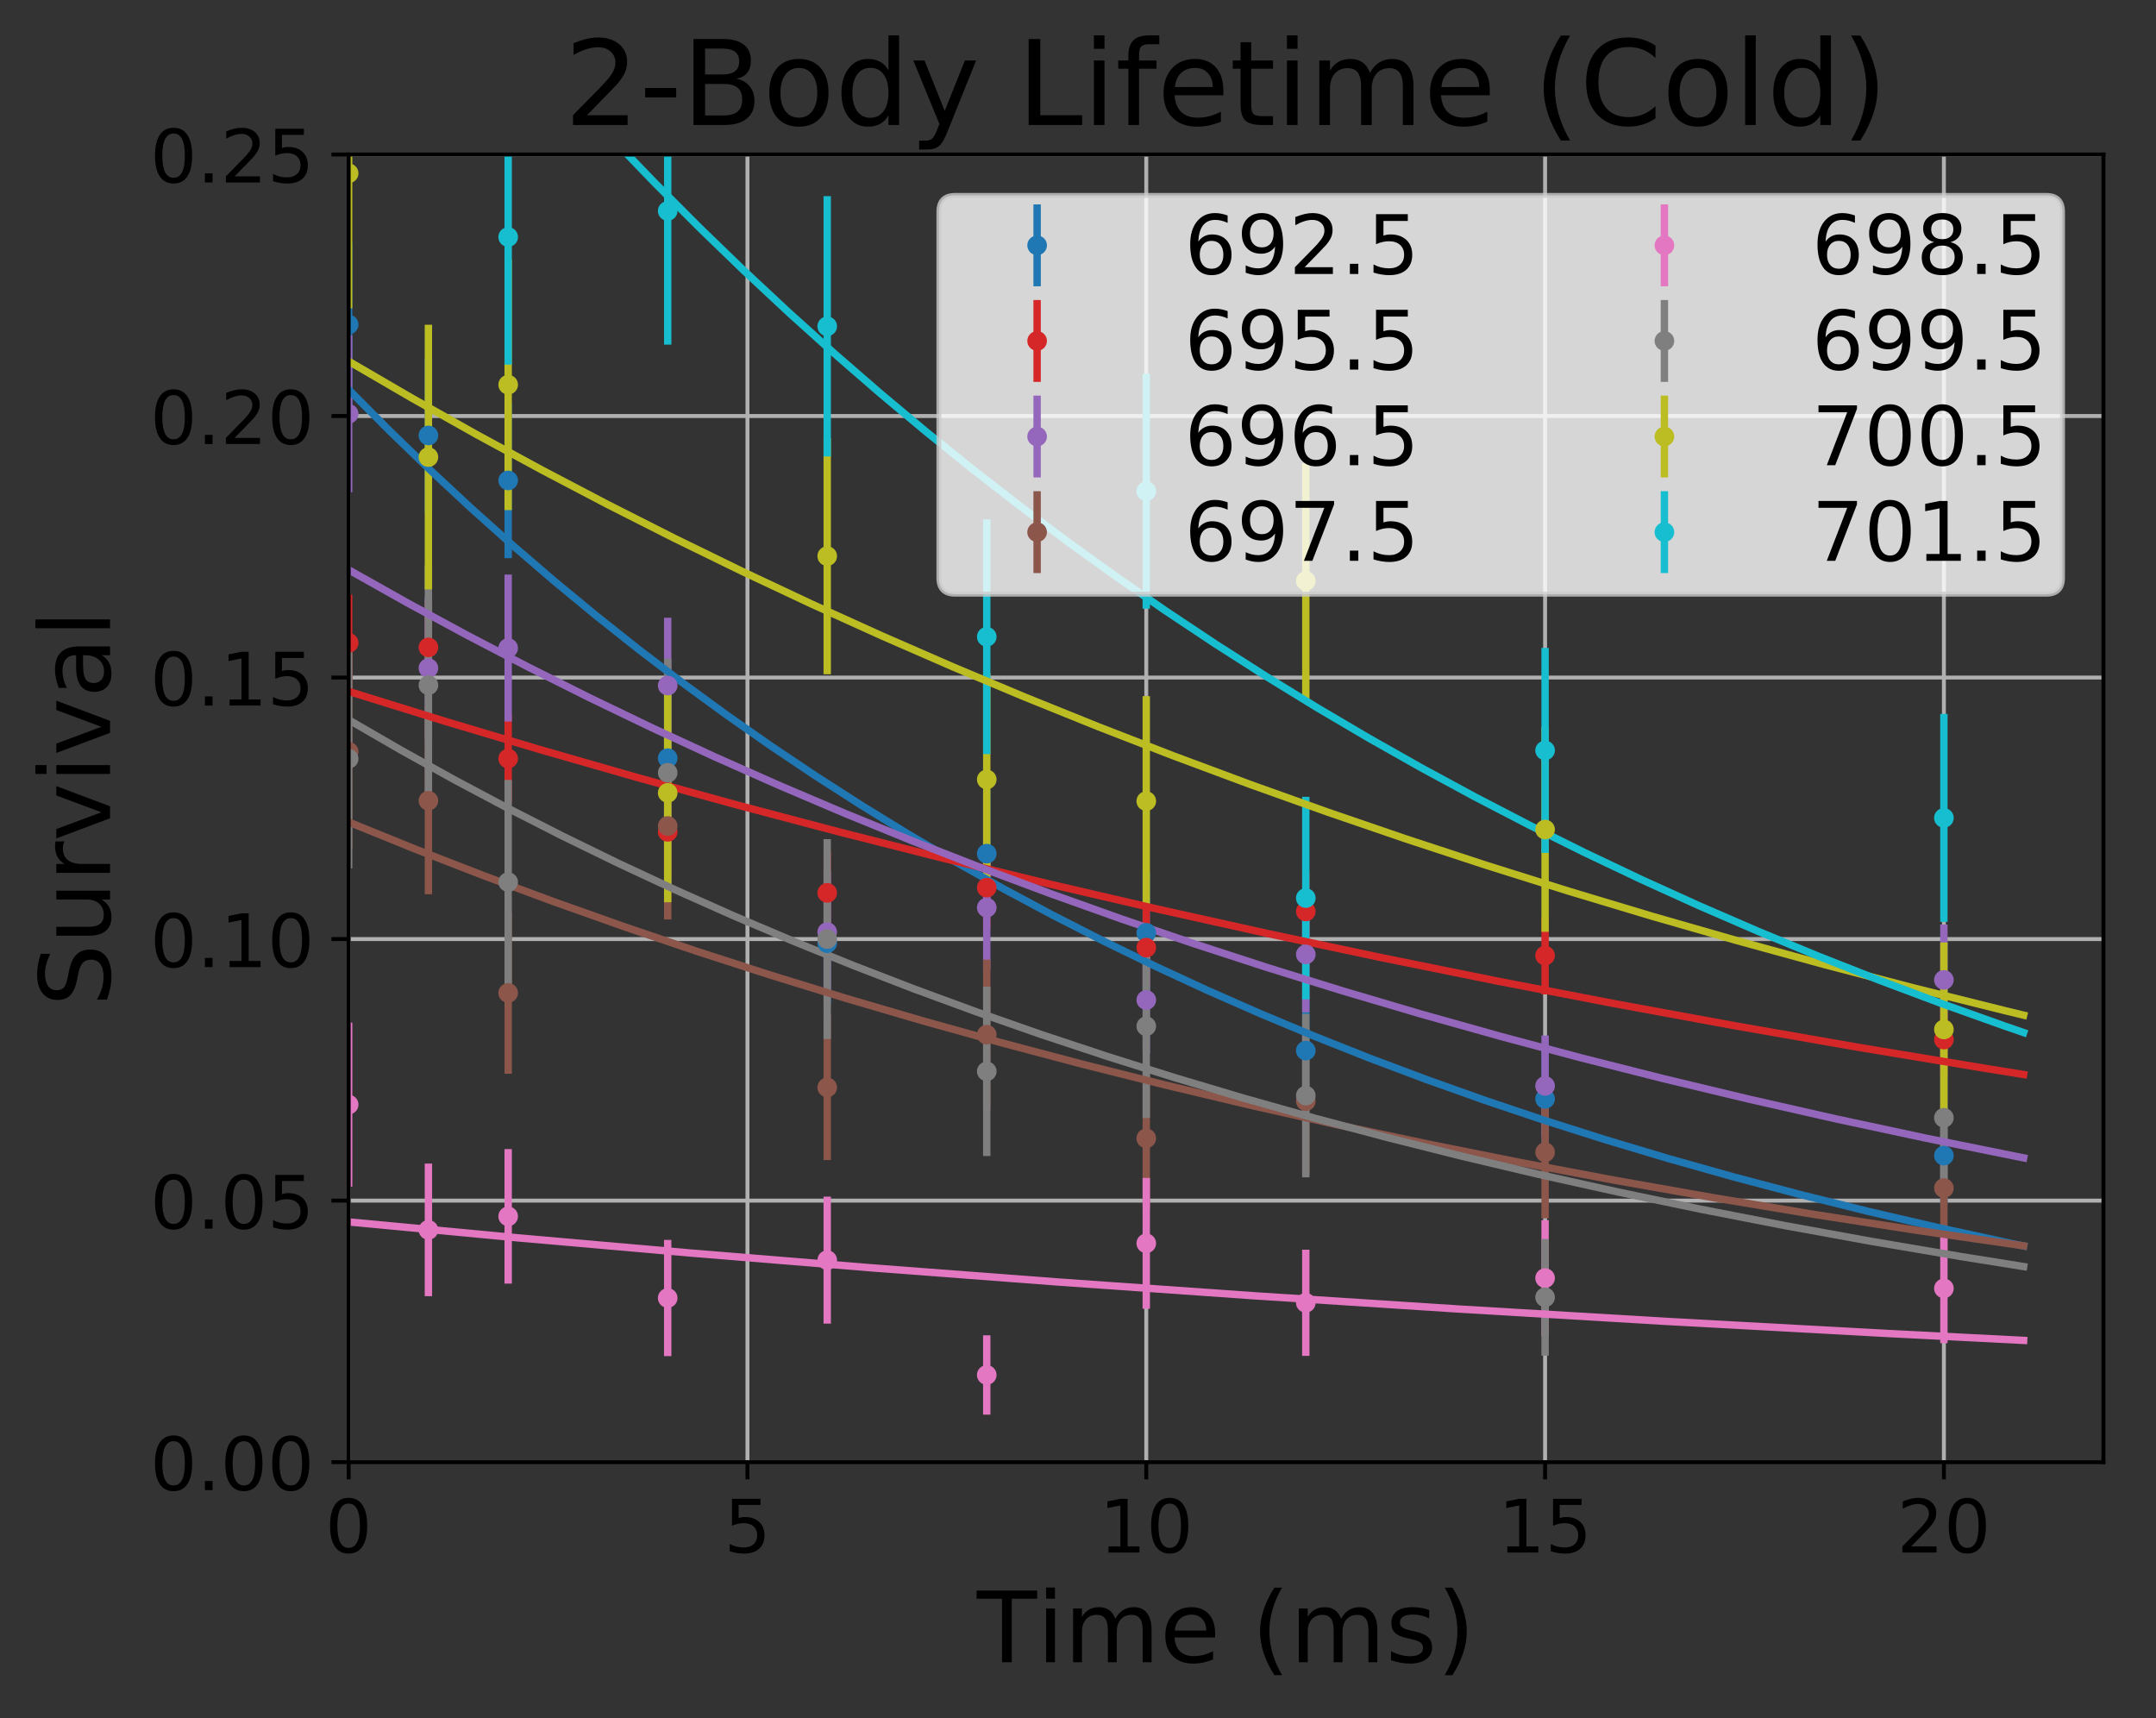 <?xml version="1.0" encoding="utf-8" standalone="no"?>
<!DOCTYPE svg PUBLIC "-//W3C//DTD SVG 1.1//EN"
  "http://www.w3.org/Graphics/SVG/1.1/DTD/svg11.dtd">
<!-- Created with matplotlib (https://matplotlib.org/) -->
<svg height="349.622pt" version="1.1" viewBox="0 0 438.775 349.622" width="438.775pt" xmlns="http://www.w3.org/2000/svg" xmlns:xlink="http://www.w3.org/1999/xlink">
 <rect x="0" y="0" width="438.775" height="349.622" fill="#333333" stroke="none"/>
 <defs>
  <style type="text/css">
*{stroke-linecap:butt;stroke-linejoin:round;}
  </style>
 </defs>
 <g id="figure_1">
  <g id="patch_1">
   <path d="M 0 349.622 
L 438.775 349.622 
L 438.775 0 
L 0 0 
z
" style="fill:none;"/>
  </g>
  <g id="axes_1">
   <g id="patch_2">
    <path d="M 70.955 297.548 
L 428.075 297.548 
L 428.075 31.436 
L 70.955 31.436 
z
" style="fill:none;"/>
   </g>
   <g id="matplotlib.axis_1">
    <g id="xtick_1">
     <g id="line2d_1">
      <path clip-path="url(#p140c2fcd43)" d="M 70.955 297.548 
L 70.955 31.436 
" style="fill:none;stroke:#b0b0b0;stroke-linecap:square;stroke-width:0.8;"/>
     </g>
     <g id="line2d_2">
      <defs>
       <path d="M 0 0 
L 0 3.5 
" id="m005f0a59be" style="stroke:#000000;stroke-width:0.8;"/>
      </defs>
      <g>
       <use style="stroke:#000000;stroke-width:0.8;" x="70.955" xlink:href="#m005f0a59be" y="297.548"/>
      </g>
     </g>
     <g id="text_1">
      <!-- 0 -->
      <defs>
       <path d="M 31.781 66.406 
Q 24.172 66.406 20.328 58.906 
Q 16.5 51.422 16.5 36.375 
Q 16.5 21.391 20.328 13.891 
Q 24.172 6.391 31.781 6.391 
Q 39.453 6.391 43.281 13.891 
Q 47.125 21.391 47.125 36.375 
Q 47.125 51.422 43.281 58.906 
Q 39.453 66.406 31.781 66.406 
z
M 31.781 74.219 
Q 44.047 74.219 50.516 64.516 
Q 56.984 54.828 56.984 36.375 
Q 56.984 17.969 50.516 8.266 
Q 44.047 -1.422 31.781 -1.422 
Q 19.531 -1.422 13.062 8.266 
Q 6.594 17.969 6.594 36.375 
Q 6.594 54.828 13.062 64.516 
Q 19.531 74.219 31.781 74.219 
z
" id="DejaVuSans-48"/>
      </defs>
      <g transform="translate(66.183 315.946)scale(0.15 -0.15)">
       <use xlink:href="#DejaVuSans-48"/>
      </g>
     </g>
    </g>
    <g id="xtick_2">
     <g id="line2d_3">
      <path clip-path="url(#p140c2fcd43)" d="M 152.118 297.548 
L 152.118 31.436 
" style="fill:none;stroke:#b0b0b0;stroke-linecap:square;stroke-width:0.8;"/>
     </g>
     <g id="line2d_4">
      <g>
       <use style="stroke:#000000;stroke-width:0.8;" x="152.118" xlink:href="#m005f0a59be" y="297.548"/>
      </g>
     </g>
     <g id="text_2">
      <!-- 5 -->
      <defs>
       <path d="M 10.797 72.906 
L 49.516 72.906 
L 49.516 64.594 
L 19.828 64.594 
L 19.828 46.734 
Q 21.969 47.469 24.109 47.828 
Q 26.266 48.188 28.422 48.188 
Q 40.625 48.188 47.75 41.5 
Q 54.891 34.812 54.891 23.391 
Q 54.891 11.625 47.562 5.094 
Q 40.234 -1.422 26.906 -1.422 
Q 22.312 -1.422 17.547 -0.641 
Q 12.797 0.141 7.719 1.703 
L 7.719 11.625 
Q 12.109 9.234 16.797 8.062 
Q 21.484 6.891 26.703 6.891 
Q 35.156 6.891 40.078 11.328 
Q 45.016 15.766 45.016 23.391 
Q 45.016 31 40.078 35.438 
Q 35.156 39.891 26.703 39.891 
Q 22.75 39.891 18.812 39.016 
Q 14.891 38.141 10.797 36.281 
z
" id="DejaVuSans-53"/>
      </defs>
      <g transform="translate(147.346 315.946)scale(0.15 -0.15)">
       <use xlink:href="#DejaVuSans-53"/>
      </g>
     </g>
    </g>
    <g id="xtick_3">
     <g id="line2d_5">
      <path clip-path="url(#p140c2fcd43)" d="M 233.282 297.548 
L 233.282 31.436 
" style="fill:none;stroke:#b0b0b0;stroke-linecap:square;stroke-width:0.8;"/>
     </g>
     <g id="line2d_6">
      <g>
       <use style="stroke:#000000;stroke-width:0.8;" x="233.282" xlink:href="#m005f0a59be" y="297.548"/>
      </g>
     </g>
     <g id="text_3">
      <!-- 10 -->
      <defs>
       <path d="M 12.406 8.297 
L 28.516 8.297 
L 28.516 63.922 
L 10.984 60.406 
L 10.984 69.391 
L 28.422 72.906 
L 38.281 72.906 
L 38.281 8.297 
L 54.391 8.297 
L 54.391 0 
L 12.406 0 
z
" id="DejaVuSans-49"/>
      </defs>
      <g transform="translate(223.738 315.946)scale(0.15 -0.15)">
       <use xlink:href="#DejaVuSans-49"/>
       <use x="63.623" xlink:href="#DejaVuSans-48"/>
      </g>
     </g>
    </g>
    <g id="xtick_4">
     <g id="line2d_7">
      <path clip-path="url(#p140c2fcd43)" d="M 314.446 297.548 
L 314.446 31.436 
" style="fill:none;stroke:#b0b0b0;stroke-linecap:square;stroke-width:0.8;"/>
     </g>
     <g id="line2d_8">
      <g>
       <use style="stroke:#000000;stroke-width:0.8;" x="314.446" xlink:href="#m005f0a59be" y="297.548"/>
      </g>
     </g>
     <g id="text_4">
      <!-- 15 -->
      <g transform="translate(304.902 315.946)scale(0.15 -0.15)">
       <use xlink:href="#DejaVuSans-49"/>
       <use x="63.623" xlink:href="#DejaVuSans-53"/>
      </g>
     </g>
    </g>
    <g id="xtick_5">
     <g id="line2d_9">
      <path clip-path="url(#p140c2fcd43)" d="M 395.609 297.548 
L 395.609 31.436 
" style="fill:none;stroke:#b0b0b0;stroke-linecap:square;stroke-width:0.8;"/>
     </g>
     <g id="line2d_10">
      <g>
       <use style="stroke:#000000;stroke-width:0.8;" x="395.609" xlink:href="#m005f0a59be" y="297.548"/>
      </g>
     </g>
     <g id="text_5">
      <!-- 20 -->
      <defs>
       <path d="M 19.188 8.297 
L 53.609 8.297 
L 53.609 0 
L 7.328 0 
L 7.328 8.297 
Q 12.938 14.109 22.625 23.891 
Q 32.328 33.688 34.812 36.531 
Q 39.547 41.844 41.422 45.531 
Q 43.312 49.219 43.312 52.781 
Q 43.312 58.594 39.234 62.25 
Q 35.156 65.922 28.609 65.922 
Q 23.969 65.922 18.812 64.312 
Q 13.672 62.703 7.812 59.422 
L 7.812 69.391 
Q 13.766 71.781 18.938 73 
Q 24.125 74.219 28.422 74.219 
Q 39.75 74.219 46.484 68.547 
Q 53.219 62.891 53.219 53.422 
Q 53.219 48.922 51.531 44.891 
Q 49.859 40.875 45.406 35.406 
Q 44.188 33.984 37.641 27.219 
Q 31.109 20.453 19.188 8.297 
z
" id="DejaVuSans-50"/>
      </defs>
      <g transform="translate(386.065 315.946)scale(0.15 -0.15)">
       <use xlink:href="#DejaVuSans-50"/>
       <use x="63.623" xlink:href="#DejaVuSans-48"/>
      </g>
     </g>
    </g>
    <g id="text_6">
     <!-- Time (ms) -->
     <defs>
      <path d="M -0.297 72.906 
L 61.375 72.906 
L 61.375 64.594 
L 35.5 64.594 
L 35.5 0 
L 25.594 0 
L 25.594 64.594 
L -0.297 64.594 
z
" id="DejaVuSans-84"/>
      <path d="M 9.422 54.688 
L 18.406 54.688 
L 18.406 0 
L 9.422 0 
z
M 9.422 75.984 
L 18.406 75.984 
L 18.406 64.594 
L 9.422 64.594 
z
" id="DejaVuSans-105"/>
      <path d="M 52 44.188 
Q 55.375 50.25 60.062 53.125 
Q 64.75 56 71.094 56 
Q 79.641 56 84.281 50.016 
Q 88.922 44.047 88.922 33.016 
L 88.922 0 
L 79.891 0 
L 79.891 32.719 
Q 79.891 40.578 77.094 44.375 
Q 74.312 48.188 68.609 48.188 
Q 61.625 48.188 57.562 43.547 
Q 53.516 38.922 53.516 30.906 
L 53.516 0 
L 44.484 0 
L 44.484 32.719 
Q 44.484 40.625 41.703 44.406 
Q 38.922 48.188 33.109 48.188 
Q 26.219 48.188 22.156 43.531 
Q 18.109 38.875 18.109 30.906 
L 18.109 0 
L 9.078 0 
L 9.078 54.688 
L 18.109 54.688 
L 18.109 46.188 
Q 21.188 51.219 25.484 53.609 
Q 29.781 56 35.688 56 
Q 41.656 56 45.828 52.969 
Q 50 49.953 52 44.188 
z
" id="DejaVuSans-109"/>
      <path d="M 56.203 29.594 
L 56.203 25.203 
L 14.891 25.203 
Q 15.484 15.922 20.484 11.062 
Q 25.484 6.203 34.422 6.203 
Q 39.594 6.203 44.453 7.469 
Q 49.312 8.734 54.109 11.281 
L 54.109 2.781 
Q 49.266 0.734 44.188 -0.344 
Q 39.109 -1.422 33.891 -1.422 
Q 20.797 -1.422 13.156 6.188 
Q 5.516 13.812 5.516 26.812 
Q 5.516 40.234 12.766 48.109 
Q 20.016 56 32.328 56 
Q 43.359 56 49.781 48.891 
Q 56.203 41.797 56.203 29.594 
z
M 47.219 32.234 
Q 47.125 39.594 43.094 43.984 
Q 39.062 48.391 32.422 48.391 
Q 24.906 48.391 20.391 44.141 
Q 15.875 39.891 15.188 32.172 
z
" id="DejaVuSans-101"/>
      <path id="DejaVuSans-32"/>
      <path d="M 31 75.875 
Q 24.469 64.656 21.281 53.656 
Q 18.109 42.672 18.109 31.391 
Q 18.109 20.125 21.312 9.062 
Q 24.516 -2 31 -13.188 
L 23.188 -13.188 
Q 15.875 -1.703 12.234 9.375 
Q 8.594 20.453 8.594 31.391 
Q 8.594 42.281 12.203 53.312 
Q 15.828 64.359 23.188 75.875 
z
" id="DejaVuSans-40"/>
      <path d="M 44.281 53.078 
L 44.281 44.578 
Q 40.484 46.531 36.375 47.5 
Q 32.281 48.484 27.875 48.484 
Q 21.188 48.484 17.844 46.438 
Q 14.5 44.391 14.5 40.281 
Q 14.5 37.156 16.891 35.375 
Q 19.281 33.594 26.516 31.984 
L 29.594 31.297 
Q 39.156 29.25 43.188 25.516 
Q 47.219 21.781 47.219 15.094 
Q 47.219 7.469 41.188 3.016 
Q 35.156 -1.422 24.609 -1.422 
Q 20.219 -1.422 15.453 -0.562 
Q 10.688 0.297 5.422 2 
L 5.422 11.281 
Q 10.406 8.688 15.234 7.391 
Q 20.062 6.109 24.812 6.109 
Q 31.156 6.109 34.562 8.281 
Q 37.984 10.453 37.984 14.406 
Q 37.984 18.062 35.516 20.016 
Q 33.062 21.969 24.703 23.781 
L 21.578 24.516 
Q 13.234 26.266 9.516 29.906 
Q 5.812 33.547 5.812 39.891 
Q 5.812 47.609 11.281 51.797 
Q 16.75 56 26.812 56 
Q 31.781 56 36.172 55.266 
Q 40.578 54.547 44.281 53.078 
z
" id="DejaVuSans-115"/>
      <path d="M 8.016 75.875 
L 15.828 75.875 
Q 23.141 64.359 26.781 53.312 
Q 30.422 42.281 30.422 31.391 
Q 30.422 20.453 26.781 9.375 
Q 23.141 -1.703 15.828 -13.188 
L 8.016 -13.188 
Q 14.5 -2 17.703 9.062 
Q 20.906 20.125 20.906 31.391 
Q 20.906 42.672 17.703 53.656 
Q 14.5 64.656 8.016 75.875 
z
" id="DejaVuSans-41"/>
     </defs>
     <g transform="translate(198.808 338.262)scale(0.2 -0.2)">
      <use xlink:href="#DejaVuSans-84"/>
      <use x="61.037" xlink:href="#DejaVuSans-105"/>
      <use x="88.82" xlink:href="#DejaVuSans-109"/>
      <use x="186.232" xlink:href="#DejaVuSans-101"/>
      <use x="247.756" xlink:href="#DejaVuSans-32"/>
      <use x="279.543" xlink:href="#DejaVuSans-40"/>
      <use x="318.557" xlink:href="#DejaVuSans-109"/>
      <use x="415.969" xlink:href="#DejaVuSans-115"/>
      <use x="468.068" xlink:href="#DejaVuSans-41"/>
     </g>
    </g>
   </g>
   <g id="matplotlib.axis_2">
    <g id="ytick_1">
     <g id="line2d_11">
      <path clip-path="url(#p140c2fcd43)" d="M 70.955 297.548 
L 428.075 297.548 
" style="fill:none;stroke:#b0b0b0;stroke-linecap:square;stroke-width:0.8;"/>
     </g>
     <g id="line2d_12">
      <defs>
       <path d="M 0 0 
L -3.5 0 
" id="mc3ce260a5b" style="stroke:#000000;stroke-width:0.8;"/>
      </defs>
      <g>
       <use style="stroke:#000000;stroke-width:0.8;" x="70.955" xlink:href="#mc3ce260a5b" y="297.548"/>
      </g>
     </g>
     <g id="text_7">
      <!-- 0.00 -->
      <defs>
       <path d="M 10.688 12.406 
L 21 12.406 
L 21 0 
L 10.688 0 
z
" id="DejaVuSans-46"/>
      </defs>
      <g transform="translate(30.556 303.247)scale(0.15 -0.15)">
       <use xlink:href="#DejaVuSans-48"/>
       <use x="63.623" xlink:href="#DejaVuSans-46"/>
       <use x="95.41" xlink:href="#DejaVuSans-48"/>
       <use x="159.033" xlink:href="#DejaVuSans-48"/>
      </g>
     </g>
    </g>
    <g id="ytick_2">
     <g id="line2d_13">
      <path clip-path="url(#p140c2fcd43)" d="M 70.955 244.326 
L 428.075 244.326 
" style="fill:none;stroke:#b0b0b0;stroke-linecap:square;stroke-width:0.8;"/>
     </g>
     <g id="line2d_14">
      <g>
       <use style="stroke:#000000;stroke-width:0.8;" x="70.955" xlink:href="#mc3ce260a5b" y="244.326"/>
      </g>
     </g>
     <g id="text_8">
      <!-- 0.05 -->
      <g transform="translate(30.556 250.025)scale(0.15 -0.15)">
       <use xlink:href="#DejaVuSans-48"/>
       <use x="63.623" xlink:href="#DejaVuSans-46"/>
       <use x="95.41" xlink:href="#DejaVuSans-48"/>
       <use x="159.033" xlink:href="#DejaVuSans-53"/>
      </g>
     </g>
    </g>
    <g id="ytick_3">
     <g id="line2d_15">
      <path clip-path="url(#p140c2fcd43)" d="M 70.955 191.103 
L 428.075 191.103 
" style="fill:none;stroke:#b0b0b0;stroke-linecap:square;stroke-width:0.8;"/>
     </g>
     <g id="line2d_16">
      <g>
       <use style="stroke:#000000;stroke-width:0.8;" x="70.955" xlink:href="#mc3ce260a5b" y="191.103"/>
      </g>
     </g>
     <g id="text_9">
      <!-- 0.10 -->
      <g transform="translate(30.556 196.802)scale(0.15 -0.15)">
       <use xlink:href="#DejaVuSans-48"/>
       <use x="63.623" xlink:href="#DejaVuSans-46"/>
       <use x="95.41" xlink:href="#DejaVuSans-49"/>
       <use x="159.033" xlink:href="#DejaVuSans-48"/>
      </g>
     </g>
    </g>
    <g id="ytick_4">
     <g id="line2d_17">
      <path clip-path="url(#p140c2fcd43)" d="M 70.955 137.881 
L 428.075 137.881 
" style="fill:none;stroke:#b0b0b0;stroke-linecap:square;stroke-width:0.8;"/>
     </g>
     <g id="line2d_18">
      <g>
       <use style="stroke:#000000;stroke-width:0.8;" x="70.955" xlink:href="#mc3ce260a5b" y="137.881"/>
      </g>
     </g>
     <g id="text_10">
      <!-- 0.15 -->
      <g transform="translate(30.556 143.58)scale(0.15 -0.15)">
       <use xlink:href="#DejaVuSans-48"/>
       <use x="63.623" xlink:href="#DejaVuSans-46"/>
       <use x="95.41" xlink:href="#DejaVuSans-49"/>
       <use x="159.033" xlink:href="#DejaVuSans-53"/>
      </g>
     </g>
    </g>
    <g id="ytick_5">
     <g id="line2d_19">
      <path clip-path="url(#p140c2fcd43)" d="M 70.955 84.659 
L 428.075 84.659 
" style="fill:none;stroke:#b0b0b0;stroke-linecap:square;stroke-width:0.8;"/>
     </g>
     <g id="line2d_20">
      <g>
       <use style="stroke:#000000;stroke-width:0.8;" x="70.955" xlink:href="#mc3ce260a5b" y="84.659"/>
      </g>
     </g>
     <g id="text_11">
      <!-- 0.20 -->
      <g transform="translate(30.556 90.357)scale(0.15 -0.15)">
       <use xlink:href="#DejaVuSans-48"/>
       <use x="63.623" xlink:href="#DejaVuSans-46"/>
       <use x="95.41" xlink:href="#DejaVuSans-50"/>
       <use x="159.033" xlink:href="#DejaVuSans-48"/>
      </g>
     </g>
    </g>
    <g id="ytick_6">
     <g id="line2d_21">
      <path clip-path="url(#p140c2fcd43)" d="M 70.955 31.436 
L 428.075 31.436 
" style="fill:none;stroke:#b0b0b0;stroke-linecap:square;stroke-width:0.8;"/>
     </g>
     <g id="line2d_22">
      <g>
       <use style="stroke:#000000;stroke-width:0.8;" x="70.955" xlink:href="#mc3ce260a5b" y="31.436"/>
      </g>
     </g>
     <g id="text_12">
      <!-- 0.25 -->
      <g transform="translate(30.556 37.135)scale(0.15 -0.15)">
       <use xlink:href="#DejaVuSans-48"/>
       <use x="63.623" xlink:href="#DejaVuSans-46"/>
       <use x="95.41" xlink:href="#DejaVuSans-50"/>
       <use x="159.033" xlink:href="#DejaVuSans-53"/>
      </g>
     </g>
    </g>
    <g id="text_13">
     <!-- Survival -->
     <defs>
      <path d="M 53.516 70.516 
L 53.516 60.891 
Q 47.906 63.578 42.922 64.891 
Q 37.938 66.219 33.297 66.219 
Q 25.25 66.219 20.875 63.094 
Q 16.5 59.969 16.5 54.203 
Q 16.5 49.359 19.406 46.891 
Q 22.312 44.438 30.422 42.922 
L 36.375 41.703 
Q 47.406 39.594 52.656 34.297 
Q 57.906 29 57.906 20.125 
Q 57.906 9.516 50.797 4.047 
Q 43.703 -1.422 29.984 -1.422 
Q 24.812 -1.422 18.969 -0.25 
Q 13.141 0.922 6.891 3.219 
L 6.891 13.375 
Q 12.891 10.016 18.656 8.297 
Q 24.422 6.594 29.984 6.594 
Q 38.422 6.594 43.016 9.906 
Q 47.609 13.234 47.609 19.391 
Q 47.609 24.75 44.312 27.781 
Q 41.016 30.812 33.5 32.328 
L 27.484 33.5 
Q 16.453 35.688 11.516 40.375 
Q 6.594 45.062 6.594 53.422 
Q 6.594 63.094 13.406 68.656 
Q 20.219 74.219 32.172 74.219 
Q 37.312 74.219 42.625 73.281 
Q 47.953 72.359 53.516 70.516 
z
" id="DejaVuSans-83"/>
      <path d="M 8.5 21.578 
L 8.5 54.688 
L 17.484 54.688 
L 17.484 21.922 
Q 17.484 14.156 20.5 10.266 
Q 23.531 6.391 29.594 6.391 
Q 36.859 6.391 41.078 11.031 
Q 45.312 15.672 45.312 23.688 
L 45.312 54.688 
L 54.297 54.688 
L 54.297 0 
L 45.312 0 
L 45.312 8.406 
Q 42.047 3.422 37.719 1 
Q 33.406 -1.422 27.688 -1.422 
Q 18.266 -1.422 13.375 4.438 
Q 8.5 10.297 8.5 21.578 
z
M 31.109 56 
z
" id="DejaVuSans-117"/>
      <path d="M 41.109 46.297 
Q 39.594 47.172 37.812 47.578 
Q 36.031 48 33.891 48 
Q 26.266 48 22.188 43.047 
Q 18.109 38.094 18.109 28.812 
L 18.109 0 
L 9.078 0 
L 9.078 54.688 
L 18.109 54.688 
L 18.109 46.188 
Q 20.953 51.172 25.484 53.578 
Q 30.031 56 36.531 56 
Q 37.453 56 38.578 55.875 
Q 39.703 55.766 41.062 55.516 
z
" id="DejaVuSans-114"/>
      <path d="M 2.984 54.688 
L 12.5 54.688 
L 29.594 8.797 
L 46.688 54.688 
L 56.203 54.688 
L 35.688 0 
L 23.484 0 
z
" id="DejaVuSans-118"/>
      <path d="M 34.281 27.484 
Q 23.391 27.484 19.188 25 
Q 14.984 22.516 14.984 16.5 
Q 14.984 11.719 18.141 8.906 
Q 21.297 6.109 26.703 6.109 
Q 34.188 6.109 38.703 11.406 
Q 43.219 16.703 43.219 25.484 
L 43.219 27.484 
z
M 52.203 31.203 
L 52.203 0 
L 43.219 0 
L 43.219 8.297 
Q 40.141 3.328 35.547 0.953 
Q 30.953 -1.422 24.312 -1.422 
Q 15.922 -1.422 10.953 3.297 
Q 6 8.016 6 15.922 
Q 6 25.141 12.172 29.828 
Q 18.359 34.516 30.609 34.516 
L 43.219 34.516 
L 43.219 35.406 
Q 43.219 41.609 39.141 45 
Q 35.062 48.391 27.688 48.391 
Q 23 48.391 18.547 47.266 
Q 14.109 46.141 10.016 43.891 
L 10.016 52.203 
Q 14.938 54.109 19.578 55.047 
Q 24.219 56 28.609 56 
Q 40.484 56 46.344 49.844 
Q 52.203 43.703 52.203 31.203 
z
" id="DejaVuSans-97"/>
      <path d="M 9.422 75.984 
L 18.406 75.984 
L 18.406 0 
L 9.422 0 
z
" id="DejaVuSans-108"/>
     </defs>
     <g transform="translate(22.397 204.811)rotate(-90)scale(0.2 -0.2)">
      <use xlink:href="#DejaVuSans-83"/>
      <use x="63.477" xlink:href="#DejaVuSans-117"/>
      <use x="126.855" xlink:href="#DejaVuSans-114"/>
      <use x="167.969" xlink:href="#DejaVuSans-118"/>
      <use x="227.148" xlink:href="#DejaVuSans-105"/>
      <use x="254.932" xlink:href="#DejaVuSans-118"/>
      <use x="314.111" xlink:href="#DejaVuSans-97"/>
      <use x="375.391" xlink:href="#DejaVuSans-108"/>
     </g>
    </g>
   </g>
   <g id="LineCollection_1">
    <path clip-path="url(#p140c2fcd43)" d="M 70.955 82.733 
L 70.955 49.359 
" style="fill:none;stroke:#1f77b4;stroke-width:1.5;"/>
    <path clip-path="url(#p140c2fcd43)" d="M 87.187 104.302 
L 87.187 72.933 
" style="fill:none;stroke:#1f77b4;stroke-width:1.5;"/>
    <path clip-path="url(#p140c2fcd43)" d="M 103.42 113.587 
L 103.42 81.956 
" style="fill:none;stroke:#1f77b4;stroke-width:1.5;"/>
    <path clip-path="url(#p140c2fcd43)" d="M 135.886 168.363 
L 135.886 140.213 
" style="fill:none;stroke:#1f77b4;stroke-width:1.5;"/>
    <path clip-path="url(#p140c2fcd43)" d="M 168.351 204.496 
L 168.351 179.374 
" style="fill:none;stroke:#1f77b4;stroke-width:1.5;"/>
    <path clip-path="url(#p140c2fcd43)" d="M 200.817 186.682 
L 200.817 160.761 
" style="fill:none;stroke:#1f77b4;stroke-width:1.5;"/>
    <path clip-path="url(#p140c2fcd43)" d="M 233.282 202.241 
L 233.282 177.413 
" style="fill:none;stroke:#1f77b4;stroke-width:1.5;"/>
    <path clip-path="url(#p140c2fcd43)" d="M 265.747 224.771 
L 265.747 202.831 
" style="fill:none;stroke:#1f77b4;stroke-width:1.5;"/>
    <path clip-path="url(#p140c2fcd43)" d="M 314.446 233.953 
L 314.446 213.304 
" style="fill:none;stroke:#1f77b4;stroke-width:1.5;"/>
    <path clip-path="url(#p140c2fcd43)" d="M 395.609 244.899 
L 395.609 225.444 
" style="fill:none;stroke:#1f77b4;stroke-width:1.5;"/>
   </g>
   <g id="LineCollection_2">
    <path clip-path="url(#p140c2fcd43)" d="M 70.955 140.613 
L 70.955 121.034 
" style="fill:none;stroke:#d62728;stroke-width:1.5;"/>
    <path clip-path="url(#p140c2fcd43)" d="M 87.187 141.326 
L 87.187 122.156 
" style="fill:none;stroke:#d62728;stroke-width:1.5;"/>
    <path clip-path="url(#p140c2fcd43)" d="M 103.42 163.255 
L 103.42 145.481 
" style="fill:none;stroke:#d62728;stroke-width:1.5;"/>
    <path clip-path="url(#p140c2fcd43)" d="M 135.886 177.838 
L 135.886 160.726 
" style="fill:none;stroke:#d62728;stroke-width:1.5;"/>
    <path clip-path="url(#p140c2fcd43)" d="M 168.351 190.143 
L 168.351 173.251 
" style="fill:none;stroke:#d62728;stroke-width:1.5;"/>
    <path clip-path="url(#p140c2fcd43)" d="M 200.817 188.936 
L 200.817 172.339 
" style="fill:none;stroke:#d62728;stroke-width:1.5;"/>
    <path clip-path="url(#p140c2fcd43)" d="M 233.282 200.786 
L 233.282 184.9 
" style="fill:none;stroke:#d62728;stroke-width:1.5;"/>
    <path clip-path="url(#p140c2fcd43)" d="M 265.747 193.621 
L 265.747 177.346 
" style="fill:none;stroke:#d62728;stroke-width:1.5;"/>
    <path clip-path="url(#p140c2fcd43)" d="M 314.446 202.364 
L 314.446 186.559 
" style="fill:none;stroke:#d62728;stroke-width:1.5;"/>
    <path clip-path="url(#p140c2fcd43)" d="M 395.609 218.795 
L 395.609 204.316 
" style="fill:none;stroke:#d62728;stroke-width:1.5;"/>
   </g>
   <g id="LineCollection_3">
    <path clip-path="url(#p140c2fcd43)" d="M 70.955 100.184 
L 70.955 68.235 
" style="fill:none;stroke:#9467bd;stroke-width:1.5;"/>
    <path clip-path="url(#p140c2fcd43)" d="M 87.187 150.445 
L 87.187 121.488 
" style="fill:none;stroke:#9467bd;stroke-width:1.5;"/>
    <path clip-path="url(#p140c2fcd43)" d="M 103.42 146.832 
L 103.42 116.925 
" style="fill:none;stroke:#9467bd;stroke-width:1.5;"/>
    <path clip-path="url(#p140c2fcd43)" d="M 135.886 153.313 
L 135.886 125.709 
" style="fill:none;stroke:#9467bd;stroke-width:1.5;"/>
    <path clip-path="url(#p140c2fcd43)" d="M 168.351 202.025 
L 168.351 177.348 
" style="fill:none;stroke:#9467bd;stroke-width:1.5;"/>
    <path clip-path="url(#p140c2fcd43)" d="M 200.817 197.393 
L 200.817 172.009 
" style="fill:none;stroke:#9467bd;stroke-width:1.5;"/>
    <path clip-path="url(#p140c2fcd43)" d="M 233.282 214.418 
L 233.282 192.589 
" style="fill:none;stroke:#9467bd;stroke-width:1.5;"/>
    <path clip-path="url(#p140c2fcd43)" d="M 265.747 205.987 
L 265.747 182.464 
" style="fill:none;stroke:#9467bd;stroke-width:1.5;"/>
    <path clip-path="url(#p140c2fcd43)" d="M 314.446 231.243 
L 314.446 210.727 
" style="fill:none;stroke:#9467bd;stroke-width:1.5;"/>
    <path clip-path="url(#p140c2fcd43)" d="M 395.609 210.695 
L 395.609 188.13 
" style="fill:none;stroke:#9467bd;stroke-width:1.5;"/>
   </g>
   <g id="LineCollection_4">
    <path clip-path="url(#p140c2fcd43)" d="M 70.955 172.865 
L 70.955 133.083 
" style="fill:none;stroke:#8c564b;stroke-width:1.5;"/>
    <path clip-path="url(#p140c2fcd43)" d="M 87.187 181.984 
L 87.187 143.906 
" style="fill:none;stroke:#8c564b;stroke-width:1.5;"/>
    <path clip-path="url(#p140c2fcd43)" d="M 103.42 218.507 
L 103.42 185.615 
" style="fill:none;stroke:#8c564b;stroke-width:1.5;"/>
    <path clip-path="url(#p140c2fcd43)" d="M 135.886 187.115 
L 135.886 149.061 
" style="fill:none;stroke:#8c564b;stroke-width:1.5;"/>
    <path clip-path="url(#p140c2fcd43)" d="M 168.351 236.077 
L 168.351 206.51 
" style="fill:none;stroke:#8c564b;stroke-width:1.5;"/>
    <path clip-path="url(#p140c2fcd43)" d="M 200.817 225.861 
L 200.817 195.267 
" style="fill:none;stroke:#8c564b;stroke-width:1.5;"/>
    <path clip-path="url(#p140c2fcd43)" d="M 233.282 246.03 
L 233.282 217.277 
" style="fill:none;stroke:#8c564b;stroke-width:1.5;"/>
    <path clip-path="url(#p140c2fcd43)" d="M 265.747 238.959 
L 265.747 209.204 
" style="fill:none;stroke:#8c564b;stroke-width:1.5;"/>
    <path clip-path="url(#p140c2fcd43)" d="M 314.446 247.923 
L 314.446 221.039 
" style="fill:none;stroke:#8c564b;stroke-width:1.5;"/>
    <path clip-path="url(#p140c2fcd43)" d="M 395.609 254.675 
L 395.609 228.877 
" style="fill:none;stroke:#8c564b;stroke-width:1.5;"/>
   </g>
   <g id="LineCollection_5">
    <path clip-path="url(#p140c2fcd43)" d="M 70.955 241.476 
L 70.955 208.091 
" style="fill:none;stroke:#e377c2;stroke-width:1.5;"/>
    <path clip-path="url(#p140c2fcd43)" d="M 87.187 263.78 
L 87.187 236.791 
" style="fill:none;stroke:#e377c2;stroke-width:1.5;"/>
    <path clip-path="url(#p140c2fcd43)" d="M 103.42 261.219 
L 103.42 233.835 
" style="fill:none;stroke:#e377c2;stroke-width:1.5;"/>
    <path clip-path="url(#p140c2fcd43)" d="M 135.886 275.966 
L 135.886 252.324 
" style="fill:none;stroke:#e377c2;stroke-width:1.5;"/>
    <path clip-path="url(#p140c2fcd43)" d="M 168.351 269.364 
L 168.351 243.519 
" style="fill:none;stroke:#e377c2;stroke-width:1.5;"/>
    <path clip-path="url(#p140c2fcd43)" d="M 200.817 287.878 
L 200.817 271.737 
" style="fill:none;stroke:#e377c2;stroke-width:1.5;"/>
    <path clip-path="url(#p140c2fcd43)" d="M 233.282 266.329 
L 233.282 239.71 
" style="fill:none;stroke:#e377c2;stroke-width:1.5;"/>
    <path clip-path="url(#p140c2fcd43)" d="M 265.747 275.923 
L 265.747 254.314 
" style="fill:none;stroke:#e377c2;stroke-width:1.5;"/>
    <path clip-path="url(#p140c2fcd43)" d="M 314.446 271.889 
L 314.446 248.302 
" style="fill:none;stroke:#e377c2;stroke-width:1.5;"/>
    <path clip-path="url(#p140c2fcd43)" d="M 395.609 273.335 
L 395.609 251.046 
" style="fill:none;stroke:#e377c2;stroke-width:1.5;"/>
   </g>
   <g id="LineCollection_6">
    <path clip-path="url(#p140c2fcd43)" d="M 70.955 176.713 
L 70.955 132.111 
" style="fill:none;stroke:#7f7f7f;stroke-width:1.5;"/>
    <path clip-path="url(#p140c2fcd43)" d="M 87.187 163.876 
L 87.187 115.004 
" style="fill:none;stroke:#7f7f7f;stroke-width:1.5;"/>
    <path clip-path="url(#p140c2fcd43)" d="M 103.42 200.293 
L 103.42 158.72 
" style="fill:none;stroke:#7f7f7f;stroke-width:1.5;"/>
    <path clip-path="url(#p140c2fcd43)" d="M 135.886 180.488 
L 135.886 134.022 
" style="fill:none;stroke:#7f7f7f;stroke-width:1.5;"/>
    <path clip-path="url(#p140c2fcd43)" d="M 168.351 211.431 
L 168.351 170.776 
" style="fill:none;stroke:#7f7f7f;stroke-width:1.5;"/>
    <path clip-path="url(#p140c2fcd43)" d="M 200.817 235.257 
L 200.817 200.784 
" style="fill:none;stroke:#7f7f7f;stroke-width:1.5;"/>
    <path clip-path="url(#p140c2fcd43)" d="M 233.282 227.514 
L 233.282 190.174 
" style="fill:none;stroke:#7f7f7f;stroke-width:1.5;"/>
    <path clip-path="url(#p140c2fcd43)" d="M 265.747 239.589 
L 265.747 206.323 
" style="fill:none;stroke:#7f7f7f;stroke-width:1.5;"/>
    <path clip-path="url(#p140c2fcd43)" d="M 314.446 275.874 
L 314.446 252.135 
" style="fill:none;stroke:#7f7f7f;stroke-width:1.5;"/>
    <path clip-path="url(#p140c2fcd43)" d="M 395.609 243.13 
L 395.609 211.808 
" style="fill:none;stroke:#7f7f7f;stroke-width:1.5;"/>
   </g>
   <g id="LineCollection_7">
    <path clip-path="url(#p140c2fcd43)" d="M 70.955 62.758 
L 70.955 7.772 
" style="fill:none;stroke:#bcbd22;stroke-width:1.5;"/>
    <path clip-path="url(#p140c2fcd43)" d="M 87.187 119.941 
L 87.187 66.091 
" style="fill:none;stroke:#bcbd22;stroke-width:1.5;"/>
    <path clip-path="url(#p140c2fcd43)" d="M 103.42 103.808 
L 103.42 52.766 
" style="fill:none;stroke:#bcbd22;stroke-width:1.5;"/>
    <path clip-path="url(#p140c2fcd43)" d="M 135.886 183.605 
L 135.886 139.094 
" style="fill:none;stroke:#bcbd22;stroke-width:1.5;"/>
    <path clip-path="url(#p140c2fcd43)" d="M 168.351 137.212 
L 168.351 89.13 
" style="fill:none;stroke:#bcbd22;stroke-width:1.5;"/>
    <path clip-path="url(#p140c2fcd43)" d="M 200.817 180.316 
L 200.817 136.928 
" style="fill:none;stroke:#bcbd22;stroke-width:1.5;"/>
    <path clip-path="url(#p140c2fcd43)" d="M 233.282 184.386 
L 233.282 141.674 
" style="fill:none;stroke:#bcbd22;stroke-width:1.5;"/>
    <path clip-path="url(#p140c2fcd43)" d="M 265.747 142.159 
L 265.747 94.265 
" style="fill:none;stroke:#bcbd22;stroke-width:1.5;"/>
    <path clip-path="url(#p140c2fcd43)" d="M 314.446 189.618 
L 314.446 148.013 
" style="fill:none;stroke:#bcbd22;stroke-width:1.5;"/>
    <path clip-path="url(#p140c2fcd43)" d="M 395.609 227.2 
L 395.609 191.793 
" style="fill:none;stroke:#bcbd22;stroke-width:1.5;"/>
   </g>
   <g id="LineCollection_8">
    <path clip-path="url(#p140c2fcd43)" style="fill:none;stroke:#17becf;stroke-width:1.5;"/>
    <path clip-path="url(#p140c2fcd43)" d="M 87.187 6.015 
L 87.187 -1 
" style="fill:none;stroke:#17becf;stroke-width:1.5;"/>
    <path clip-path="url(#p140c2fcd43)" d="M 103.42 74.201 
L 103.42 22.267 
" style="fill:none;stroke:#17becf;stroke-width:1.5;"/>
    <path clip-path="url(#p140c2fcd43)" d="M 135.886 70.139 
L 135.886 15.707 
" style="fill:none;stroke:#17becf;stroke-width:1.5;"/>
    <path clip-path="url(#p140c2fcd43)" d="M 168.351 92.891 
L 168.351 39.909 
" style="fill:none;stroke:#17becf;stroke-width:1.5;"/>
    <path clip-path="url(#p140c2fcd43)" d="M 200.817 153.471 
L 200.817 105.697 
" style="fill:none;stroke:#17becf;stroke-width:1.5;"/>
    <path clip-path="url(#p140c2fcd43)" d="M 233.282 123.874 
L 233.282 76.059 
" style="fill:none;stroke:#17becf;stroke-width:1.5;"/>
    <path clip-path="url(#p140c2fcd43)" d="M 265.747 203.366 
L 265.747 162.144 
" style="fill:none;stroke:#17becf;stroke-width:1.5;"/>
    <path clip-path="url(#p140c2fcd43)" d="M 314.446 173.572 
L 314.446 131.855 
" style="fill:none;stroke:#17becf;stroke-width:1.5;"/>
    <path clip-path="url(#p140c2fcd43)" d="M 395.609 187.607 
L 395.609 145.291 
" style="fill:none;stroke:#17becf;stroke-width:1.5;"/>
   </g>
   <g id="line2d_23">
    <path clip-path="url(#p140c2fcd43)" d="M 70.955 79.288 
L 79.137 87.52 
L 87.387 95.507 
L 95.74 103.284 
L 104.16 110.821 
L 112.683 118.152 
L 121.309 125.278 
L 130.036 132.2 
L 138.866 138.921 
L 147.832 145.466 
L 156.901 151.81 
L 166.106 157.98 
L 175.447 163.974 
L 184.959 169.813 
L 194.607 175.475 
L 204.425 180.979 
L 214.414 186.325 
L 224.608 191.527 
L 235.006 196.583 
L 245.609 201.49 
L 256.416 206.247 
L 267.462 210.865 
L 278.746 215.342 
L 290.303 219.687 
L 302.133 223.898 
L 314.27 227.981 
L 326.714 231.932 
L 339.498 235.758 
L 352.658 239.463 
L 366.193 243.043 
L 380.136 246.5 
L 394.523 249.837 
L 409.387 253.056 
L 411.842 253.566 
L 411.842 253.566 
" style="fill:none;stroke:#1f77b4;stroke-linecap:square;stroke-width:1.5;"/>
   </g>
   <g id="line2d_24">
    <path clip-path="url(#p140c2fcd43)" d="M 70.955 140.704 
L 90.183 146.668 
L 109.786 152.515 
L 129.73 158.232 
L 150.048 163.824 
L 170.776 169.297 
L 191.914 174.648 
L 213.46 179.873 
L 235.483 184.984 
L 257.984 189.976 
L 280.962 194.846 
L 304.452 199.597 
L 328.487 204.231 
L 353.101 208.749 
L 378.329 213.153 
L 404.171 217.437 
L 411.842 218.667 
L 411.842 218.667 
" style="fill:none;stroke:#d62728;stroke-linecap:square;stroke-width:1.5;"/>
   </g>
   <g id="line2d_25">
    <path clip-path="url(#p140c2fcd43)" d="M 70.955 115.962 
L 82.921 122.692 
L 95.058 129.264 
L 107.399 135.693 
L 119.911 141.96 
L 132.627 148.081 
L 145.548 154.053 
L 158.708 159.891 
L 172.106 165.591 
L 185.743 171.15 
L 199.618 176.566 
L 213.767 181.85 
L 228.188 186.998 
L 242.915 192.019 
L 257.95 196.91 
L 273.326 201.677 
L 289.042 206.316 
L 305.134 210.834 
L 321.6 215.226 
L 338.476 219.496 
L 355.794 223.648 
L 373.556 227.677 
L 391.796 231.585 
L 410.581 235.382 
L 411.842 235.629 
L 411.842 235.629 
" style="fill:none;stroke:#9467bd;stroke-linecap:square;stroke-width:1.5;"/>
   </g>
   <g id="line2d_26">
    <path clip-path="url(#p140c2fcd43)" d="M 70.955 167.293 
L 84.557 172.812 
L 98.399 178.188 
L 112.513 183.431 
L 126.934 188.55 
L 141.628 193.53 
L 156.662 198.39 
L 172.004 203.116 
L 187.72 207.723 
L 203.778 212.198 
L 220.244 216.556 
L 237.12 220.791 
L 254.439 224.908 
L 272.201 228.9 
L 290.474 232.779 
L 309.259 236.538 
L 328.589 240.178 
L 348.499 243.7 
L 369.056 247.111 
L 390.296 250.408 
L 411.842 253.532 
L 411.842 253.532 
" style="fill:none;stroke:#8c564b;stroke-linecap:square;stroke-width:1.5;"/>
   </g>
   <g id="line2d_27">
    <path clip-path="url(#p140c2fcd43)" d="M 70.955 248.662 
L 105.251 251.893 
L 140.741 255.012 
L 177.493 258.018 
L 215.642 260.913 
L 255.257 263.695 
L 296.508 266.368 
L 339.498 268.929 
L 384.398 271.38 
L 411.842 272.773 
L 411.842 272.773 
" style="fill:none;stroke:#e377c2;stroke-linecap:square;stroke-width:1.5;"/>
   </g>
   <g id="line2d_28">
    <path clip-path="url(#p140c2fcd43)" d="M 70.955 146.488 
L 81.591 152.646 
L 92.399 158.645 
L 103.376 164.485 
L 114.559 170.182 
L 125.911 175.716 
L 137.503 181.118 
L 149.298 186.369 
L 161.333 191.483 
L 173.606 196.456 
L 186.118 201.286 
L 198.902 205.983 
L 211.994 210.555 
L 225.392 214.998 
L 239.097 219.308 
L 253.143 223.492 
L 267.564 227.555 
L 282.36 231.492 
L 297.565 235.308 
L 313.213 239.004 
L 329.339 242.584 
L 345.942 246.041 
L 363.09 249.384 
L 380.818 252.611 
L 399.16 255.723 
L 411.842 257.748 
L 411.842 257.748 
" style="fill:none;stroke:#7f7f7f;stroke-linecap:square;stroke-width:1.5;"/>
   </g>
   <g id="line2d_29">
    <path clip-path="url(#p140c2fcd43)" d="M 70.955 73.52 
L 83.876 81.044 
L 96.967 88.411 
L 110.229 95.617 
L 123.661 102.664 
L 137.298 109.566 
L 151.139 116.322 
L 165.185 122.929 
L 179.436 129.386 
L 193.925 135.707 
L 208.619 141.875 
L 223.585 147.915 
L 238.79 153.812 
L 254.268 159.576 
L 270.053 165.216 
L 286.11 170.717 
L 302.474 176.088 
L 319.18 181.336 
L 336.226 186.458 
L 353.613 191.45 
L 371.375 196.318 
L 389.546 201.067 
L 408.126 205.692 
L 411.842 206.59 
L 411.842 206.59 
" style="fill:none;stroke:#bcbd22;stroke-linecap:square;stroke-width:1.5;"/>
   </g>
   <g id="line2d_30">
    <path clip-path="url(#p140c2fcd43)" d="M 98.293 -1 
L 106.956 8.962 
L 115.718 18.699 
L 124.548 28.179 
L 133.446 37.407 
L 142.412 46.385 
L 151.446 55.119 
L 160.583 63.642 
L 169.788 71.926 
L 179.095 80.004 
L 188.504 87.877 
L 198.016 95.545 
L 207.63 103.012 
L 217.38 110.302 
L 227.233 117.391 
L 237.222 124.305 
L 247.347 131.042 
L 257.609 137.602 
L 268.007 143.987 
L 278.576 150.214 
L 289.315 156.284 
L 300.224 162.194 
L 311.304 167.943 
L 322.589 173.548 
L 334.078 179.005 
L 345.771 184.312 
L 357.704 189.484 
L 369.875 194.515 
L 382.284 199.404 
L 394.966 204.161 
L 407.921 208.782 
L 411.842 210.135 
L 411.842 210.135 
" style="fill:none;stroke:#17becf;stroke-linecap:square;stroke-width:1.5;"/>
   </g>
   <g id="line2d_31">
    <defs>
     <path d="M 0 1.5 
C 0.398 1.5 0.779 1.342 1.061 1.061 
C 1.342 0.779 1.5 0.398 1.5 0 
C 1.5 -0.398 1.342 -0.779 1.061 -1.061 
C 0.779 -1.342 0.398 -1.5 0 -1.5 
C -0.398 -1.5 -0.779 -1.342 -1.061 -1.061 
C -1.342 -0.779 -1.5 -0.398 -1.5 0 
C -1.5 0.398 -1.342 0.779 -1.061 1.061 
C -0.779 1.342 -0.398 1.5 0 1.5 
z
" id="mb8bc26594a" style="stroke:#1f77b4;"/>
    </defs>
    <g clip-path="url(#p140c2fcd43)">
     <use style="fill:#1f77b4;stroke:#1f77b4;" x="70.955" xlink:href="#mb8bc26594a" y="66.046"/>
     <use style="fill:#1f77b4;stroke:#1f77b4;" x="87.187" xlink:href="#mb8bc26594a" y="88.617"/>
     <use style="fill:#1f77b4;stroke:#1f77b4;" x="103.42" xlink:href="#mb8bc26594a" y="97.771"/>
     <use style="fill:#1f77b4;stroke:#1f77b4;" x="135.886" xlink:href="#mb8bc26594a" y="154.288"/>
     <use style="fill:#1f77b4;stroke:#1f77b4;" x="168.351" xlink:href="#mb8bc26594a" y="191.935"/>
     <use style="fill:#1f77b4;stroke:#1f77b4;" x="200.817" xlink:href="#mb8bc26594a" y="173.722"/>
     <use style="fill:#1f77b4;stroke:#1f77b4;" x="233.282" xlink:href="#mb8bc26594a" y="189.827"/>
     <use style="fill:#1f77b4;stroke:#1f77b4;" x="265.747" xlink:href="#mb8bc26594a" y="213.801"/>
     <use style="fill:#1f77b4;stroke:#1f77b4;" x="314.446" xlink:href="#mb8bc26594a" y="223.628"/>
     <use style="fill:#1f77b4;stroke:#1f77b4;" x="395.609" xlink:href="#mb8bc26594a" y="235.172"/>
    </g>
   </g>
   <g id="line2d_32">
    <defs>
     <path d="M 0 1.5 
C 0.398 1.5 0.779 1.342 1.061 1.061 
C 1.342 0.779 1.5 0.398 1.5 0 
C 1.5 -0.398 1.342 -0.779 1.061 -1.061 
C 0.779 -1.342 0.398 -1.5 0 -1.5 
C -0.398 -1.5 -0.779 -1.342 -1.061 -1.061 
C -1.342 -0.779 -1.5 -0.398 -1.5 0 
C -1.5 0.398 -1.342 0.779 -1.061 1.061 
C -0.779 1.342 -0.398 1.5 0 1.5 
z
" id="m851f591001" style="stroke:#d62728;"/>
    </defs>
    <g clip-path="url(#p140c2fcd43)">
     <use style="fill:#d62728;stroke:#d62728;" x="70.955" xlink:href="#m851f591001" y="130.823"/>
     <use style="fill:#d62728;stroke:#d62728;" x="87.187" xlink:href="#m851f591001" y="131.741"/>
     <use style="fill:#d62728;stroke:#d62728;" x="103.42" xlink:href="#m851f591001" y="154.368"/>
     <use style="fill:#d62728;stroke:#d62728;" x="135.886" xlink:href="#m851f591001" y="169.282"/>
     <use style="fill:#d62728;stroke:#d62728;" x="168.351" xlink:href="#m851f591001" y="181.697"/>
     <use style="fill:#d62728;stroke:#d62728;" x="200.817" xlink:href="#m851f591001" y="180.638"/>
     <use style="fill:#d62728;stroke:#d62728;" x="233.282" xlink:href="#m851f591001" y="192.843"/>
     <use style="fill:#d62728;stroke:#d62728;" x="265.747" xlink:href="#m851f591001" y="185.484"/>
     <use style="fill:#d62728;stroke:#d62728;" x="314.446" xlink:href="#m851f591001" y="194.461"/>
     <use style="fill:#d62728;stroke:#d62728;" x="395.609" xlink:href="#m851f591001" y="211.556"/>
    </g>
   </g>
   <g id="line2d_33">
    <defs>
     <path d="M 0 1.5 
C 0.398 1.5 0.779 1.342 1.061 1.061 
C 1.342 0.779 1.5 0.398 1.5 0 
C 1.5 -0.398 1.342 -0.779 1.061 -1.061 
C 0.779 -1.342 0.398 -1.5 0 -1.5 
C -0.398 -1.5 -0.779 -1.342 -1.061 -1.061 
C -1.342 -0.779 -1.5 -0.398 -1.5 0 
C -1.5 0.398 -1.342 0.779 -1.061 1.061 
C -0.779 1.342 -0.398 1.5 0 1.5 
z
" id="me6e501cf36" style="stroke:#9467bd;"/>
    </defs>
    <g clip-path="url(#p140c2fcd43)">
     <use style="fill:#9467bd;stroke:#9467bd;" x="70.955" xlink:href="#me6e501cf36" y="84.21"/>
     <use style="fill:#9467bd;stroke:#9467bd;" x="87.187" xlink:href="#me6e501cf36" y="135.967"/>
     <use style="fill:#9467bd;stroke:#9467bd;" x="103.42" xlink:href="#me6e501cf36" y="131.879"/>
     <use style="fill:#9467bd;stroke:#9467bd;" x="135.886" xlink:href="#me6e501cf36" y="139.511"/>
     <use style="fill:#9467bd;stroke:#9467bd;" x="168.351" xlink:href="#me6e501cf36" y="189.686"/>
     <use style="fill:#9467bd;stroke:#9467bd;" x="200.817" xlink:href="#me6e501cf36" y="184.701"/>
     <use style="fill:#9467bd;stroke:#9467bd;" x="233.282" xlink:href="#me6e501cf36" y="203.503"/>
     <use style="fill:#9467bd;stroke:#9467bd;" x="265.747" xlink:href="#me6e501cf36" y="194.225"/>
     <use style="fill:#9467bd;stroke:#9467bd;" x="314.446" xlink:href="#me6e501cf36" y="220.985"/>
     <use style="fill:#9467bd;stroke:#9467bd;" x="395.609" xlink:href="#me6e501cf36" y="199.413"/>
    </g>
   </g>
   <g id="line2d_34">
    <defs>
     <path d="M 0 1.5 
C 0.398 1.5 0.779 1.342 1.061 1.061 
C 1.342 0.779 1.5 0.398 1.5 0 
C 1.5 -0.398 1.342 -0.779 1.061 -1.061 
C 0.779 -1.342 0.398 -1.5 0 -1.5 
C -0.398 -1.5 -0.779 -1.342 -1.061 -1.061 
C -1.342 -0.779 -1.5 -0.398 -1.5 0 
C -1.5 0.398 -1.342 0.779 -1.061 1.061 
C -0.779 1.342 -0.398 1.5 0 1.5 
z
" id="m1645bdd296" style="stroke:#8c564b;"/>
    </defs>
    <g clip-path="url(#p140c2fcd43)">
     <use style="fill:#8c564b;stroke:#8c564b;" x="70.955" xlink:href="#m1645bdd296" y="152.974"/>
     <use style="fill:#8c564b;stroke:#8c564b;" x="87.187" xlink:href="#m1645bdd296" y="162.945"/>
     <use style="fill:#8c564b;stroke:#8c564b;" x="103.42" xlink:href="#m1645bdd296" y="202.061"/>
     <use style="fill:#8c564b;stroke:#8c564b;" x="135.886" xlink:href="#m1645bdd296" y="168.088"/>
     <use style="fill:#8c564b;stroke:#8c564b;" x="168.351" xlink:href="#m1645bdd296" y="221.294"/>
     <use style="fill:#8c564b;stroke:#8c564b;" x="200.817" xlink:href="#m1645bdd296" y="210.564"/>
     <use style="fill:#8c564b;stroke:#8c564b;" x="233.282" xlink:href="#m1645bdd296" y="231.654"/>
     <use style="fill:#8c564b;stroke:#8c564b;" x="265.747" xlink:href="#m1645bdd296" y="224.082"/>
     <use style="fill:#8c564b;stroke:#8c564b;" x="314.446" xlink:href="#m1645bdd296" y="234.481"/>
     <use style="fill:#8c564b;stroke:#8c564b;" x="395.609" xlink:href="#m1645bdd296" y="241.776"/>
    </g>
   </g>
   <g id="line2d_35">
    <defs>
     <path d="M 0 1.5 
C 0.398 1.5 0.779 1.342 1.061 1.061 
C 1.342 0.779 1.5 0.398 1.5 0 
C 1.5 -0.398 1.342 -0.779 1.061 -1.061 
C 0.779 -1.342 0.398 -1.5 0 -1.5 
C -0.398 -1.5 -0.779 -1.342 -1.061 -1.061 
C -1.342 -0.779 -1.5 -0.398 -1.5 0 
C -1.5 0.398 -1.342 0.779 -1.061 1.061 
C -0.779 1.342 -0.398 1.5 0 1.5 
z
" id="m730d66cda7" style="stroke:#e377c2;"/>
    </defs>
    <g clip-path="url(#p140c2fcd43)">
     <use style="fill:#e377c2;stroke:#e377c2;" x="70.955" xlink:href="#m730d66cda7" y="224.783"/>
     <use style="fill:#e377c2;stroke:#e377c2;" x="87.187" xlink:href="#m730d66cda7" y="250.285"/>
     <use style="fill:#e377c2;stroke:#e377c2;" x="103.42" xlink:href="#m730d66cda7" y="247.527"/>
     <use style="fill:#e377c2;stroke:#e377c2;" x="135.886" xlink:href="#m730d66cda7" y="264.145"/>
     <use style="fill:#e377c2;stroke:#e377c2;" x="168.351" xlink:href="#m730d66cda7" y="256.442"/>
     <use style="fill:#e377c2;stroke:#e377c2;" x="200.817" xlink:href="#m730d66cda7" y="279.807"/>
     <use style="fill:#e377c2;stroke:#e377c2;" x="233.282" xlink:href="#m730d66cda7" y="253.02"/>
     <use style="fill:#e377c2;stroke:#e377c2;" x="265.747" xlink:href="#m730d66cda7" y="265.119"/>
     <use style="fill:#e377c2;stroke:#e377c2;" x="314.446" xlink:href="#m730d66cda7" y="260.095"/>
     <use style="fill:#e377c2;stroke:#e377c2;" x="395.609" xlink:href="#m730d66cda7" y="262.191"/>
    </g>
   </g>
   <g id="line2d_36">
    <defs>
     <path d="M 0 1.5 
C 0.398 1.5 0.779 1.342 1.061 1.061 
C 1.342 0.779 1.5 0.398 1.5 0 
C 1.5 -0.398 1.342 -0.779 1.061 -1.061 
C 0.779 -1.342 0.398 -1.5 0 -1.5 
C -0.398 -1.5 -0.779 -1.342 -1.061 -1.061 
C -1.342 -0.779 -1.5 -0.398 -1.5 0 
C -1.5 0.398 -1.342 0.779 -1.061 1.061 
C -0.779 1.342 -0.398 1.5 0 1.5 
z
" id="m11533770af" style="stroke:#7f7f7f;"/>
    </defs>
    <g clip-path="url(#p140c2fcd43)">
     <use style="fill:#7f7f7f;stroke:#7f7f7f;" x="70.955" xlink:href="#m11533770af" y="154.412"/>
     <use style="fill:#7f7f7f;stroke:#7f7f7f;" x="87.187" xlink:href="#m11533770af" y="139.44"/>
     <use style="fill:#7f7f7f;stroke:#7f7f7f;" x="103.42" xlink:href="#m11533770af" y="179.506"/>
     <use style="fill:#7f7f7f;stroke:#7f7f7f;" x="135.886" xlink:href="#m11533770af" y="157.255"/>
     <use style="fill:#7f7f7f;stroke:#7f7f7f;" x="168.351" xlink:href="#m11533770af" y="191.103"/>
     <use style="fill:#7f7f7f;stroke:#7f7f7f;" x="200.817" xlink:href="#m11533770af" y="218.021"/>
     <use style="fill:#7f7f7f;stroke:#7f7f7f;" x="233.282" xlink:href="#m11533770af" y="208.844"/>
     <use style="fill:#7f7f7f;stroke:#7f7f7f;" x="265.747" xlink:href="#m11533770af" y="222.956"/>
     <use style="fill:#7f7f7f;stroke:#7f7f7f;" x="314.446" xlink:href="#m11533770af" y="264.005"/>
     <use style="fill:#7f7f7f;stroke:#7f7f7f;" x="395.609" xlink:href="#m11533770af" y="227.469"/>
    </g>
   </g>
   <g id="line2d_37">
    <defs>
     <path d="M 0 1.5 
C 0.398 1.5 0.779 1.342 1.061 1.061 
C 1.342 0.779 1.5 0.398 1.5 0 
C 1.5 -0.398 1.342 -0.779 1.061 -1.061 
C 0.779 -1.342 0.398 -1.5 0 -1.5 
C -0.398 -1.5 -0.779 -1.342 -1.061 -1.061 
C -1.342 -0.779 -1.5 -0.398 -1.5 0 
C -1.5 0.398 -1.342 0.779 -1.061 1.061 
C -0.779 1.342 -0.398 1.5 0 1.5 
z
" id="m8e55623651" style="stroke:#bcbd22;"/>
    </defs>
    <g clip-path="url(#p140c2fcd43)">
     <use style="fill:#bcbd22;stroke:#bcbd22;" x="70.955" xlink:href="#m8e55623651" y="35.265"/>
     <use style="fill:#bcbd22;stroke:#bcbd22;" x="87.187" xlink:href="#m8e55623651" y="93.016"/>
     <use style="fill:#bcbd22;stroke:#bcbd22;" x="103.42" xlink:href="#m8e55623651" y="78.287"/>
     <use style="fill:#bcbd22;stroke:#bcbd22;" x="135.886" xlink:href="#m8e55623651" y="161.349"/>
     <use style="fill:#bcbd22;stroke:#bcbd22;" x="168.351" xlink:href="#m8e55623651" y="113.171"/>
     <use style="fill:#bcbd22;stroke:#bcbd22;" x="200.817" xlink:href="#m8e55623651" y="158.622"/>
     <use style="fill:#bcbd22;stroke:#bcbd22;" x="233.282" xlink:href="#m8e55623651" y="163.03"/>
     <use style="fill:#bcbd22;stroke:#bcbd22;" x="265.747" xlink:href="#m8e55623651" y="118.212"/>
     <use style="fill:#bcbd22;stroke:#bcbd22;" x="314.446" xlink:href="#m8e55623651" y="168.815"/>
     <use style="fill:#bcbd22;stroke:#bcbd22;" x="395.609" xlink:href="#m8e55623651" y="209.496"/>
    </g>
   </g>
   <g id="line2d_38">
    <defs>
     <path d="M 0 1.5 
C 0.398 1.5 0.779 1.342 1.061 1.061 
C 1.342 0.779 1.5 0.398 1.5 0 
C 1.5 -0.398 1.342 -0.779 1.061 -1.061 
C 0.779 -1.342 0.398 -1.5 0 -1.5 
C -0.398 -1.5 -0.779 -1.342 -1.061 -1.061 
C -1.342 -0.779 -1.5 -0.398 -1.5 0 
C -1.5 0.398 -1.342 0.779 -1.061 1.061 
C -0.779 1.342 -0.398 1.5 0 1.5 
z
" id="mf3504bdfb0" style="stroke:#17becf;"/>
    </defs>
    <g clip-path="url(#p140c2fcd43)">
     <use style="fill:#17becf;stroke:#17becf;" x="92.251" xlink:href="#mf3504bdfb0" y="-1"/>
     <use style="fill:#17becf;stroke:#17becf;" x="103.42" xlink:href="#mf3504bdfb0" y="48.234"/>
     <use style="fill:#17becf;stroke:#17becf;" x="135.886" xlink:href="#mf3504bdfb0" y="42.923"/>
     <use style="fill:#17becf;stroke:#17becf;" x="168.351" xlink:href="#mf3504bdfb0" y="66.4"/>
     <use style="fill:#17becf;stroke:#17becf;" x="200.817" xlink:href="#mf3504bdfb0" y="129.584"/>
     <use style="fill:#17becf;stroke:#17becf;" x="233.282" xlink:href="#mf3504bdfb0" y="99.967"/>
     <use style="fill:#17becf;stroke:#17becf;" x="265.747" xlink:href="#mf3504bdfb0" y="182.755"/>
     <use style="fill:#17becf;stroke:#17becf;" x="314.446" xlink:href="#mf3504bdfb0" y="152.714"/>
     <use style="fill:#17becf;stroke:#17becf;" x="395.609" xlink:href="#mf3504bdfb0" y="166.449"/>
    </g>
   </g>
   <g id="patch_3">
    <path d="M 70.955 297.548 
L 70.955 31.436 
" style="fill:none;stroke:#000000;stroke-linecap:square;stroke-linejoin:miter;stroke-width:0.8;"/>
   </g>
   <g id="patch_4">
    <path d="M 428.075 297.548 
L 428.075 31.436 
" style="fill:none;stroke:#000000;stroke-linecap:square;stroke-linejoin:miter;stroke-width:0.8;"/>
   </g>
   <g id="patch_5">
    <path d="M 70.955 297.548 
L 428.075 297.548 
" style="fill:none;stroke:#000000;stroke-linecap:square;stroke-linejoin:miter;stroke-width:0.8;"/>
   </g>
   <g id="patch_6">
    <path d="M 70.955 31.436 
L 428.075 31.436 
" style="fill:none;stroke:#000000;stroke-linecap:square;stroke-linejoin:miter;stroke-width:0.8;"/>
   </g>
   <g id="text_14">
    <!-- 2-Body Lifetime (Cold) -->
    <defs>
     <path d="M 4.891 31.391 
L 31.203 31.391 
L 31.203 23.391 
L 4.891 23.391 
z
" id="DejaVuSans-45"/>
     <path d="M 19.672 34.812 
L 19.672 8.109 
L 35.5 8.109 
Q 43.453 8.109 47.281 11.406 
Q 51.125 14.703 51.125 21.484 
Q 51.125 28.328 47.281 31.562 
Q 43.453 34.812 35.5 34.812 
z
M 19.672 64.797 
L 19.672 42.828 
L 34.281 42.828 
Q 41.5 42.828 45.031 45.531 
Q 48.578 48.25 48.578 53.812 
Q 48.578 59.328 45.031 62.062 
Q 41.5 64.797 34.281 64.797 
z
M 9.812 72.906 
L 35.016 72.906 
Q 46.297 72.906 52.391 68.219 
Q 58.5 63.531 58.5 54.891 
Q 58.5 48.188 55.375 44.234 
Q 52.25 40.281 46.188 39.312 
Q 53.469 37.75 57.5 32.781 
Q 61.531 27.828 61.531 20.406 
Q 61.531 10.641 54.891 5.312 
Q 48.25 0 35.984 0 
L 9.812 0 
z
" id="DejaVuSans-66"/>
     <path d="M 30.609 48.391 
Q 23.391 48.391 19.188 42.75 
Q 14.984 37.109 14.984 27.297 
Q 14.984 17.484 19.156 11.844 
Q 23.344 6.203 30.609 6.203 
Q 37.797 6.203 41.984 11.859 
Q 46.188 17.531 46.188 27.297 
Q 46.188 37.016 41.984 42.703 
Q 37.797 48.391 30.609 48.391 
z
M 30.609 56 
Q 42.328 56 49.016 48.375 
Q 55.719 40.766 55.719 27.297 
Q 55.719 13.875 49.016 6.219 
Q 42.328 -1.422 30.609 -1.422 
Q 18.844 -1.422 12.172 6.219 
Q 5.516 13.875 5.516 27.297 
Q 5.516 40.766 12.172 48.375 
Q 18.844 56 30.609 56 
z
" id="DejaVuSans-111"/>
     <path d="M 45.406 46.391 
L 45.406 75.984 
L 54.391 75.984 
L 54.391 0 
L 45.406 0 
L 45.406 8.203 
Q 42.578 3.328 38.25 0.953 
Q 33.938 -1.422 27.875 -1.422 
Q 17.969 -1.422 11.734 6.484 
Q 5.516 14.406 5.516 27.297 
Q 5.516 40.188 11.734 48.094 
Q 17.969 56 27.875 56 
Q 33.938 56 38.25 53.625 
Q 42.578 51.266 45.406 46.391 
z
M 14.797 27.297 
Q 14.797 17.391 18.875 11.75 
Q 22.953 6.109 30.078 6.109 
Q 37.203 6.109 41.297 11.75 
Q 45.406 17.391 45.406 27.297 
Q 45.406 37.203 41.297 42.844 
Q 37.203 48.484 30.078 48.484 
Q 22.953 48.484 18.875 42.844 
Q 14.797 37.203 14.797 27.297 
z
" id="DejaVuSans-100"/>
     <path d="M 32.172 -5.078 
Q 28.375 -14.844 24.75 -17.812 
Q 21.141 -20.797 15.094 -20.797 
L 7.906 -20.797 
L 7.906 -13.281 
L 13.188 -13.281 
Q 16.891 -13.281 18.938 -11.516 
Q 21 -9.766 23.484 -3.219 
L 25.094 0.875 
L 2.984 54.688 
L 12.5 54.688 
L 29.594 11.922 
L 46.688 54.688 
L 56.203 54.688 
z
" id="DejaVuSans-121"/>
     <path d="M 9.812 72.906 
L 19.672 72.906 
L 19.672 8.297 
L 55.172 8.297 
L 55.172 0 
L 9.812 0 
z
" id="DejaVuSans-76"/>
     <path d="M 37.109 75.984 
L 37.109 68.5 
L 28.516 68.5 
Q 23.688 68.5 21.797 66.547 
Q 19.922 64.594 19.922 59.516 
L 19.922 54.688 
L 34.719 54.688 
L 34.719 47.703 
L 19.922 47.703 
L 19.922 0 
L 10.891 0 
L 10.891 47.703 
L 2.297 47.703 
L 2.297 54.688 
L 10.891 54.688 
L 10.891 58.5 
Q 10.891 67.625 15.141 71.797 
Q 19.391 75.984 28.609 75.984 
z
" id="DejaVuSans-102"/>
     <path d="M 18.312 70.219 
L 18.312 54.688 
L 36.812 54.688 
L 36.812 47.703 
L 18.312 47.703 
L 18.312 18.016 
Q 18.312 11.328 20.141 9.422 
Q 21.969 7.516 27.594 7.516 
L 36.812 7.516 
L 36.812 0 
L 27.594 0 
Q 17.188 0 13.234 3.875 
Q 9.281 7.766 9.281 18.016 
L 9.281 47.703 
L 2.688 47.703 
L 2.688 54.688 
L 9.281 54.688 
L 9.281 70.219 
z
" id="DejaVuSans-116"/>
     <path d="M 64.406 67.281 
L 64.406 56.891 
Q 59.422 61.531 53.781 63.812 
Q 48.141 66.109 41.797 66.109 
Q 29.297 66.109 22.656 58.469 
Q 16.016 50.828 16.016 36.375 
Q 16.016 21.969 22.656 14.328 
Q 29.297 6.688 41.797 6.688 
Q 48.141 6.688 53.781 8.984 
Q 59.422 11.281 64.406 15.922 
L 64.406 5.609 
Q 59.234 2.094 53.438 0.328 
Q 47.656 -1.422 41.219 -1.422 
Q 24.656 -1.422 15.125 8.703 
Q 5.609 18.844 5.609 36.375 
Q 5.609 53.953 15.125 64.078 
Q 24.656 74.219 41.219 74.219 
Q 47.75 74.219 53.531 72.484 
Q 59.328 70.75 64.406 67.281 
z
" id="DejaVuSans-67"/>
    </defs>
    <g transform="translate(114.856 25.436)scale(0.24 -0.24)">
     <use xlink:href="#DejaVuSans-50"/>
     <use x="63.623" xlink:href="#DejaVuSans-45"/>
     <use x="99.66" xlink:href="#DejaVuSans-66"/>
     <use x="168.264" xlink:href="#DejaVuSans-111"/>
     <use x="229.445" xlink:href="#DejaVuSans-100"/>
     <use x="292.922" xlink:href="#DejaVuSans-121"/>
     <use x="352.102" xlink:href="#DejaVuSans-32"/>
     <use x="383.889" xlink:href="#DejaVuSans-76"/>
     <use x="439.602" xlink:href="#DejaVuSans-105"/>
     <use x="467.385" xlink:href="#DejaVuSans-102"/>
     <use x="502.59" xlink:href="#DejaVuSans-101"/>
     <use x="564.113" xlink:href="#DejaVuSans-116"/>
     <use x="603.322" xlink:href="#DejaVuSans-105"/>
     <use x="631.105" xlink:href="#DejaVuSans-109"/>
     <use x="728.518" xlink:href="#DejaVuSans-101"/>
     <use x="790.041" xlink:href="#DejaVuSans-32"/>
     <use x="821.828" xlink:href="#DejaVuSans-40"/>
     <use x="860.842" xlink:href="#DejaVuSans-67"/>
     <use x="930.666" xlink:href="#DejaVuSans-111"/>
     <use x="991.848" xlink:href="#DejaVuSans-108"/>
     <use x="1019.631" xlink:href="#DejaVuSans-100"/>
     <use x="1083.107" xlink:href="#DejaVuSans-41"/>
    </g>
   </g>
   <g id="legend_1">
    <g id="patch_7">
     <path d="M 194.408 120.921 
L 416.413 120.921 
Q 419.745 120.921 419.745 117.589 
L 419.745 43.098 
Q 419.745 39.766 416.413 39.766 
L 194.408 39.766 
Q 191.076 39.766 191.076 43.098 
L 191.076 117.589 
Q 191.076 120.921 194.408 120.921 
z
" style="fill:#ffffff;opacity:0.8;stroke:#cccccc;stroke-linejoin:miter;"/>
    </g>
    <g id="LineCollection_9">
     <path d="M 211.068 58.256 
L 211.068 41.596 
" style="fill:none;stroke:#1f77b4;stroke-width:1.5;"/>
    </g>
    <g id="line2d_39"/>
    <g id="line2d_40">
     <g>
      <use style="fill:#1f77b4;stroke:#1f77b4;" x="211.068" xlink:href="#mb8bc26594a" y="49.926"/>
     </g>
    </g>
    <g id="text_15">
     <!-- 692.5 -->
     <defs>
      <path d="M 33.016 40.375 
Q 26.375 40.375 22.484 35.828 
Q 18.609 31.297 18.609 23.391 
Q 18.609 15.531 22.484 10.953 
Q 26.375 6.391 33.016 6.391 
Q 39.656 6.391 43.531 10.953 
Q 47.406 15.531 47.406 23.391 
Q 47.406 31.297 43.531 35.828 
Q 39.656 40.375 33.016 40.375 
z
M 52.594 71.297 
L 52.594 62.312 
Q 48.875 64.062 45.094 64.984 
Q 41.312 65.922 37.594 65.922 
Q 27.828 65.922 22.672 59.328 
Q 17.531 52.734 16.797 39.406 
Q 19.672 43.656 24.016 45.922 
Q 28.375 48.188 33.594 48.188 
Q 44.578 48.188 50.953 41.516 
Q 57.328 34.859 57.328 23.391 
Q 57.328 12.156 50.688 5.359 
Q 44.047 -1.422 33.016 -1.422 
Q 20.359 -1.422 13.672 8.266 
Q 6.984 17.969 6.984 36.375 
Q 6.984 53.656 15.188 63.938 
Q 23.391 74.219 37.203 74.219 
Q 40.922 74.219 44.703 73.484 
Q 48.484 72.75 52.594 71.297 
z
" id="DejaVuSans-54"/>
      <path d="M 10.984 1.516 
L 10.984 10.5 
Q 14.703 8.734 18.5 7.812 
Q 22.312 6.891 25.984 6.891 
Q 35.75 6.891 40.891 13.453 
Q 46.047 20.016 46.781 33.406 
Q 43.953 29.203 39.594 26.953 
Q 35.25 24.703 29.984 24.703 
Q 19.047 24.703 12.672 31.312 
Q 6.297 37.938 6.297 49.422 
Q 6.297 60.641 12.938 67.422 
Q 19.578 74.219 30.609 74.219 
Q 43.266 74.219 49.922 64.516 
Q 56.594 54.828 56.594 36.375 
Q 56.594 19.141 48.406 8.859 
Q 40.234 -1.422 26.422 -1.422 
Q 22.703 -1.422 18.891 -0.688 
Q 15.094 0.047 10.984 1.516 
z
M 30.609 32.422 
Q 37.25 32.422 41.125 36.953 
Q 45.016 41.5 45.016 49.422 
Q 45.016 57.281 41.125 61.844 
Q 37.25 66.406 30.609 66.406 
Q 23.969 66.406 20.094 61.844 
Q 16.219 57.281 16.219 49.422 
Q 16.219 41.5 20.094 36.953 
Q 23.969 32.422 30.609 32.422 
z
" id="DejaVuSans-57"/>
     </defs>
     <g transform="translate(241.056 55.757)scale(0.167 -0.167)">
      <use xlink:href="#DejaVuSans-54"/>
      <use x="63.623" xlink:href="#DejaVuSans-57"/>
      <use x="127.246" xlink:href="#DejaVuSans-50"/>
      <use x="190.869" xlink:href="#DejaVuSans-46"/>
      <use x="222.656" xlink:href="#DejaVuSans-53"/>
     </g>
    </g>
    <g id="LineCollection_10">
     <path d="M 211.068 77.712 
L 211.068 61.052 
" style="fill:none;stroke:#d62728;stroke-width:1.5;"/>
    </g>
    <g id="line2d_41"/>
    <g id="line2d_42">
     <g>
      <use style="fill:#d62728;stroke:#d62728;" x="211.068" xlink:href="#m851f591001" y="69.382"/>
     </g>
    </g>
    <g id="text_16">
     <!-- 695.5 -->
     <g transform="translate(241.056 75.213)scale(0.167 -0.167)">
      <use xlink:href="#DejaVuSans-54"/>
      <use x="63.623" xlink:href="#DejaVuSans-57"/>
      <use x="127.246" xlink:href="#DejaVuSans-53"/>
      <use x="190.869" xlink:href="#DejaVuSans-46"/>
      <use x="222.656" xlink:href="#DejaVuSans-53"/>
     </g>
    </g>
    <g id="LineCollection_11">
     <path d="M 211.068 97.168 
L 211.068 80.508 
" style="fill:none;stroke:#9467bd;stroke-width:1.5;"/>
    </g>
    <g id="line2d_43"/>
    <g id="line2d_44">
     <g>
      <use style="fill:#9467bd;stroke:#9467bd;" x="211.068" xlink:href="#me6e501cf36" y="88.838"/>
     </g>
    </g>
    <g id="text_17">
     <!-- 696.5 -->
     <g transform="translate(241.056 94.669)scale(0.167 -0.167)">
      <use xlink:href="#DejaVuSans-54"/>
      <use x="63.623" xlink:href="#DejaVuSans-57"/>
      <use x="127.246" xlink:href="#DejaVuSans-54"/>
      <use x="190.869" xlink:href="#DejaVuSans-46"/>
      <use x="222.656" xlink:href="#DejaVuSans-53"/>
     </g>
    </g>
    <g id="LineCollection_12">
     <path d="M 211.068 116.624 
L 211.068 99.964 
" style="fill:none;stroke:#8c564b;stroke-width:1.5;"/>
    </g>
    <g id="line2d_45"/>
    <g id="line2d_46">
     <g>
      <use style="fill:#8c564b;stroke:#8c564b;" x="211.068" xlink:href="#m1645bdd296" y="108.294"/>
     </g>
    </g>
    <g id="text_18">
     <!-- 697.5 -->
     <defs>
      <path d="M 8.203 72.906 
L 55.078 72.906 
L 55.078 68.703 
L 28.609 0 
L 18.312 0 
L 43.219 64.594 
L 8.203 64.594 
z
" id="DejaVuSans-55"/>
     </defs>
     <g transform="translate(241.056 114.125)scale(0.167 -0.167)">
      <use xlink:href="#DejaVuSans-54"/>
      <use x="63.623" xlink:href="#DejaVuSans-57"/>
      <use x="127.246" xlink:href="#DejaVuSans-55"/>
      <use x="190.869" xlink:href="#DejaVuSans-46"/>
      <use x="222.656" xlink:href="#DejaVuSans-53"/>
     </g>
    </g>
    <g id="LineCollection_13">
     <path d="M 338.73 58.256 
L 338.73 41.596 
" style="fill:none;stroke:#e377c2;stroke-width:1.5;"/>
    </g>
    <g id="line2d_47"/>
    <g id="line2d_48">
     <g>
      <use style="fill:#e377c2;stroke:#e377c2;" x="338.73" xlink:href="#m730d66cda7" y="49.926"/>
     </g>
    </g>
    <g id="text_19">
     <!-- 698.5 -->
     <defs>
      <path d="M 31.781 34.625 
Q 24.75 34.625 20.719 30.859 
Q 16.703 27.094 16.703 20.516 
Q 16.703 13.922 20.719 10.156 
Q 24.75 6.391 31.781 6.391 
Q 38.812 6.391 42.859 10.172 
Q 46.922 13.969 46.922 20.516 
Q 46.922 27.094 42.891 30.859 
Q 38.875 34.625 31.781 34.625 
z
M 21.922 38.812 
Q 15.578 40.375 12.031 44.719 
Q 8.5 49.078 8.5 55.328 
Q 8.5 64.062 14.719 69.141 
Q 20.953 74.219 31.781 74.219 
Q 42.672 74.219 48.875 69.141 
Q 55.078 64.062 55.078 55.328 
Q 55.078 49.078 51.531 44.719 
Q 48 40.375 41.703 38.812 
Q 48.828 37.156 52.797 32.312 
Q 56.781 27.484 56.781 20.516 
Q 56.781 9.906 50.312 4.234 
Q 43.844 -1.422 31.781 -1.422 
Q 19.734 -1.422 13.25 4.234 
Q 6.781 9.906 6.781 20.516 
Q 6.781 27.484 10.781 32.312 
Q 14.797 37.156 21.922 38.812 
z
M 18.312 54.391 
Q 18.312 48.734 21.844 45.562 
Q 25.391 42.391 31.781 42.391 
Q 38.141 42.391 41.719 45.562 
Q 45.312 48.734 45.312 54.391 
Q 45.312 60.062 41.719 63.234 
Q 38.141 66.406 31.781 66.406 
Q 25.391 66.406 21.844 63.234 
Q 18.312 60.062 18.312 54.391 
z
" id="DejaVuSans-56"/>
     </defs>
     <g transform="translate(368.718 55.757)scale(0.167 -0.167)">
      <use xlink:href="#DejaVuSans-54"/>
      <use x="63.623" xlink:href="#DejaVuSans-57"/>
      <use x="127.246" xlink:href="#DejaVuSans-56"/>
      <use x="190.869" xlink:href="#DejaVuSans-46"/>
      <use x="222.656" xlink:href="#DejaVuSans-53"/>
     </g>
    </g>
    <g id="LineCollection_14">
     <path d="M 338.73 77.712 
L 338.73 61.052 
" style="fill:none;stroke:#7f7f7f;stroke-width:1.5;"/>
    </g>
    <g id="line2d_49"/>
    <g id="line2d_50">
     <g>
      <use style="fill:#7f7f7f;stroke:#7f7f7f;" x="338.73" xlink:href="#m11533770af" y="69.382"/>
     </g>
    </g>
    <g id="text_20">
     <!-- 699.5 -->
     <g transform="translate(368.718 75.213)scale(0.167 -0.167)">
      <use xlink:href="#DejaVuSans-54"/>
      <use x="63.623" xlink:href="#DejaVuSans-57"/>
      <use x="127.246" xlink:href="#DejaVuSans-57"/>
      <use x="190.869" xlink:href="#DejaVuSans-46"/>
      <use x="222.656" xlink:href="#DejaVuSans-53"/>
     </g>
    </g>
    <g id="LineCollection_15">
     <path d="M 338.73 97.168 
L 338.73 80.508 
" style="fill:none;stroke:#bcbd22;stroke-width:1.5;"/>
    </g>
    <g id="line2d_51"/>
    <g id="line2d_52">
     <g>
      <use style="fill:#bcbd22;stroke:#bcbd22;" x="338.73" xlink:href="#m8e55623651" y="88.838"/>
     </g>
    </g>
    <g id="text_21">
     <!-- 700.5 -->
     <g transform="translate(368.718 94.669)scale(0.167 -0.167)">
      <use xlink:href="#DejaVuSans-55"/>
      <use x="63.623" xlink:href="#DejaVuSans-48"/>
      <use x="127.246" xlink:href="#DejaVuSans-48"/>
      <use x="190.869" xlink:href="#DejaVuSans-46"/>
      <use x="222.656" xlink:href="#DejaVuSans-53"/>
     </g>
    </g>
    <g id="LineCollection_16">
     <path d="M 338.73 116.624 
L 338.73 99.964 
" style="fill:none;stroke:#17becf;stroke-width:1.5;"/>
    </g>
    <g id="line2d_53"/>
    <g id="line2d_54">
     <g>
      <use style="fill:#17becf;stroke:#17becf;" x="338.73" xlink:href="#mf3504bdfb0" y="108.294"/>
     </g>
    </g>
    <g id="text_22">
     <!-- 701.5 -->
     <g transform="translate(368.718 114.125)scale(0.167 -0.167)">
      <use xlink:href="#DejaVuSans-55"/>
      <use x="63.623" xlink:href="#DejaVuSans-48"/>
      <use x="127.246" xlink:href="#DejaVuSans-49"/>
      <use x="190.869" xlink:href="#DejaVuSans-46"/>
      <use x="222.656" xlink:href="#DejaVuSans-53"/>
     </g>
    </g>
   </g>
  </g>
 </g>
 <defs>
  <clipPath id="p140c2fcd43">
   <rect height="266.112" width="357.12" x="70.955" y="31.436"/>
  </clipPath>
 </defs>
</svg>

